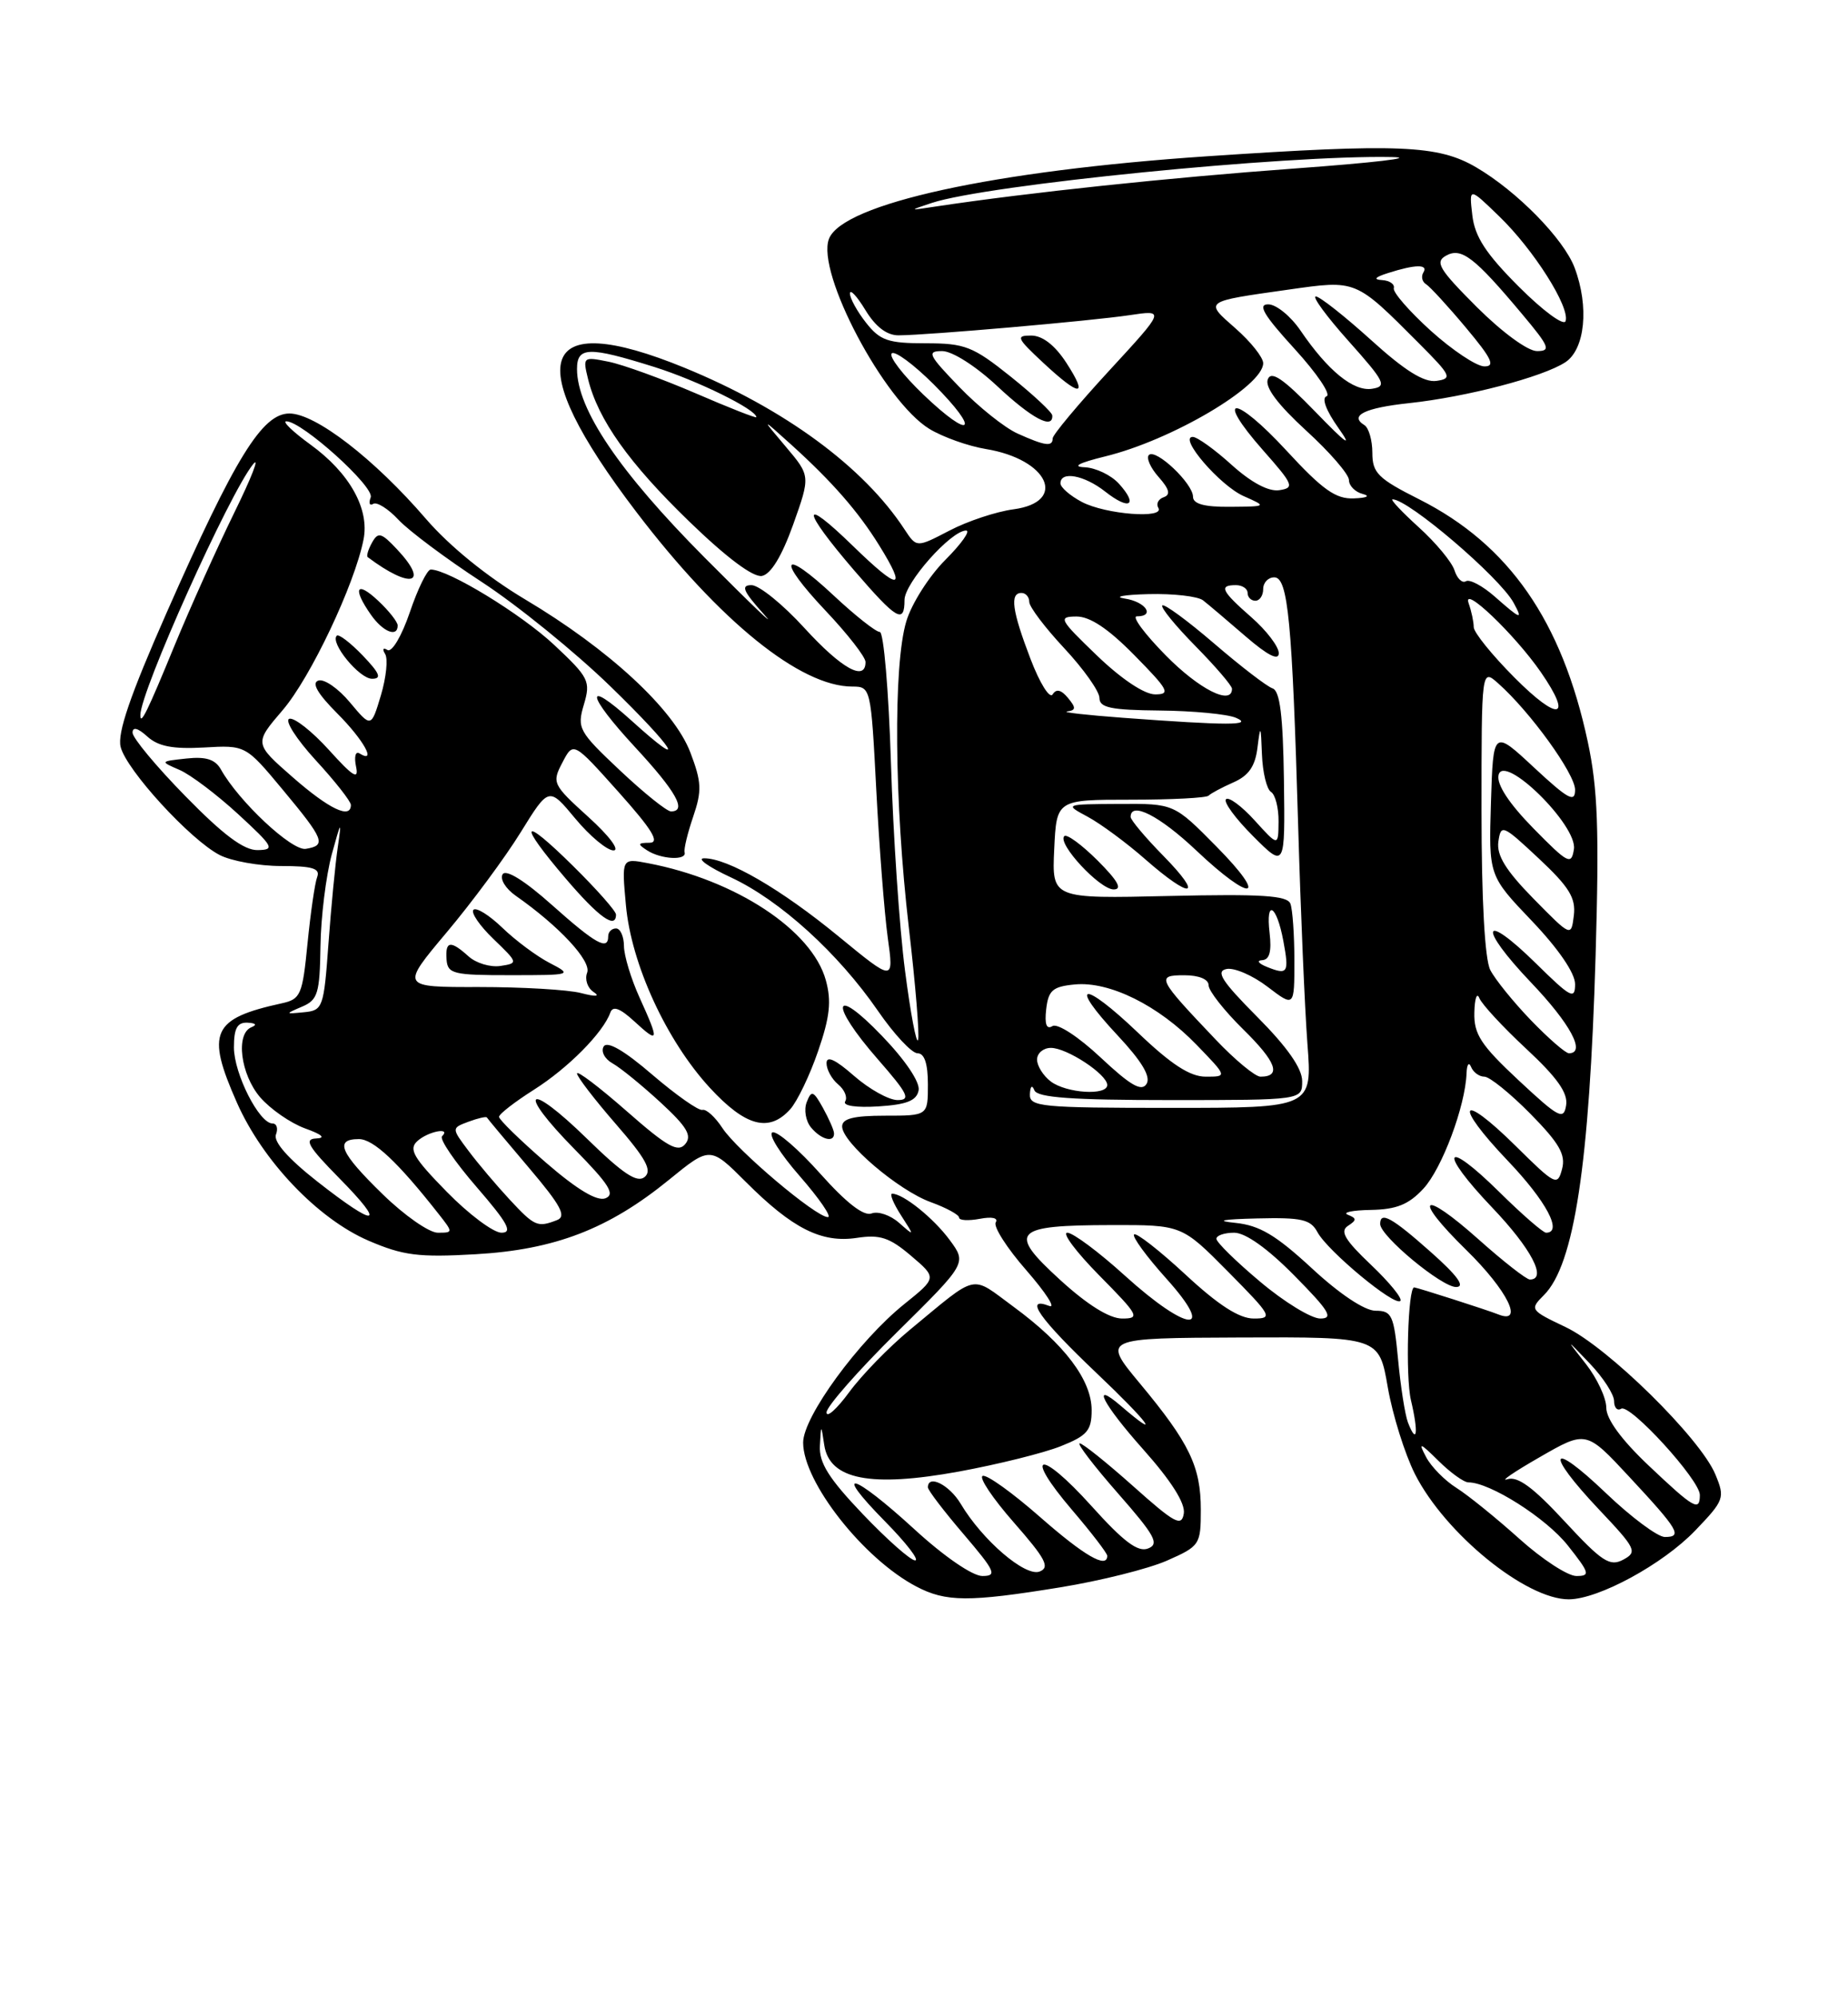 <?xml version="1.0" encoding="UTF-8" standalone="no"?>
<!DOCTYPE svg PUBLIC "-//W3C//DTD SVG 1.1//EN" "http://www.w3.org/Graphics/SVG/1.1/DTD/svg11.dtd" >
<svg xmlns="http://www.w3.org/2000/svg" xmlns:xlink="http://www.w3.org/1999/xlink" version="1.1" viewBox="0 0 237 256">
 <g >
 <path fill="currentColor"
d=" M 135.93 203.46 C 141.12 202.62 147.31 201.07 149.68 200.02 C 153.87 198.17 154.00 197.98 154.00 193.51 C 154.00 187.98 152.55 184.96 146.18 177.31 C 141.35 171.50 141.35 171.50 159.11 171.43 C 176.86 171.36 176.86 171.36 177.98 177.82 C 178.60 181.37 180.17 186.37 181.46 188.93 C 185.34 196.58 195.71 205.01 201.20 204.99 C 205.02 204.97 213.26 200.49 217.40 196.18 C 221.14 192.28 221.24 191.99 219.99 188.98 C 218.07 184.35 206.22 172.69 200.81 170.11 C 196.21 167.92 196.16 167.84 198.01 165.99 C 201.89 162.11 203.84 149.30 204.63 122.50 C 205.10 106.34 204.91 101.08 203.63 95.09 C 200.31 79.58 193.52 69.81 182.03 64.01 C 176.72 61.34 176.00 60.62 176.00 58.04 C 176.00 56.43 175.54 54.84 174.98 54.49 C 173.01 53.27 175.01 52.28 180.72 51.67 C 188.08 50.88 197.85 48.33 200.75 46.43 C 203.28 44.77 203.82 39.30 201.94 34.32 C 200.55 30.63 194.57 24.52 189.32 21.45 C 184.44 18.59 179.40 18.38 154.83 20.03 C 127.49 21.87 108.04 26.11 106.31 30.62 C 104.66 34.93 113.40 51.45 119.20 54.98 C 120.92 56.02 124.17 57.18 126.42 57.55 C 134.44 58.86 136.97 64.34 129.98 65.28 C 127.78 65.57 124.07 66.80 121.76 68.01 C 117.55 70.20 117.55 70.20 116.02 67.88 C 110.77 59.85 100.64 52.41 87.82 47.15 C 68.93 39.41 66.70 46.09 81.64 65.66 C 92.32 79.66 102.66 88.00 109.31 88.00 C 111.67 88.00 111.70 88.15 112.38 101.25 C 112.76 108.54 113.42 117.05 113.85 120.17 C 114.64 125.84 114.64 125.84 107.57 120.04 C 100.18 113.97 93.33 109.99 90.29 110.01 C 89.31 110.02 90.86 111.12 93.74 112.46 C 100.03 115.39 107.48 122.15 112.59 129.56 C 114.65 132.55 116.93 135.00 117.67 135.00 C 118.56 135.00 119.00 136.33 119.00 139.00 C 119.00 143.00 119.00 143.00 113.50 143.00 C 109.48 143.00 108.00 143.37 108.00 144.38 C 108.00 146.43 115.22 152.59 119.39 154.09 C 121.37 154.81 123.00 155.70 123.00 156.06 C 123.00 156.43 124.19 156.49 125.65 156.22 C 127.22 155.92 128.05 156.10 127.70 156.68 C 127.37 157.21 129.14 159.98 131.63 162.82 C 134.11 165.67 135.44 167.72 134.58 167.39 C 131.24 166.11 133.30 169.03 140.69 176.05 C 147.31 182.33 149.15 184.83 143.74 180.19 C 139.82 176.82 141.43 179.96 146.62 185.78 C 150.21 189.81 152.03 192.68 151.82 193.99 C 151.54 195.73 150.66 195.25 145.34 190.50 C 141.95 187.48 138.86 185.00 138.47 185.00 C 138.08 185.00 140.28 187.88 143.37 191.40 C 148.12 196.81 148.72 197.90 147.24 198.47 C 145.94 198.99 144.10 197.61 139.97 193.02 C 133.31 185.63 131.14 186.11 137.51 193.56 C 139.98 196.45 142.00 199.08 142.00 199.41 C 142.00 201.12 139.06 199.42 133.36 194.42 C 129.86 191.35 126.57 188.98 126.03 189.17 C 125.50 189.35 127.30 192.04 130.03 195.15 C 134.11 199.80 134.69 200.90 133.32 201.43 C 131.49 202.13 125.99 197.42 123.21 192.75 C 121.75 190.31 119.00 188.93 119.00 190.64 C 119.00 191.00 121.06 193.70 123.58 196.64 C 127.65 201.41 127.91 202.00 125.98 202.00 C 124.72 202.00 121.06 199.49 117.26 196.00 C 109.33 188.74 106.62 188.02 113.50 195.00 C 116.21 197.75 117.95 200.00 117.36 200.00 C 116.78 200.00 113.76 197.33 110.65 194.07 C 106.30 189.51 105.03 187.50 105.15 185.32 C 105.30 182.50 105.30 182.50 105.71 185.23 C 106.39 189.65 111.65 190.68 122.99 188.61 C 128.00 187.69 133.88 186.23 136.05 185.36 C 139.44 184.01 140.00 183.35 140.00 180.74 C 140.00 176.89 136.52 172.29 130.01 167.51 C 124.37 163.37 125.60 163.10 116.67 170.46 C 114.02 172.65 110.53 176.23 108.92 178.42 C 107.32 180.60 106.00 181.78 106.00 181.03 C 106.00 180.29 110.05 175.68 115.00 170.79 C 123.99 161.91 123.99 161.91 121.80 158.94 C 119.72 156.12 115.83 153.00 114.42 153.00 C 114.06 153.00 114.57 154.24 115.54 155.75 C 117.30 158.48 117.30 158.49 115.30 156.73 C 114.19 155.75 112.61 155.21 111.78 155.53 C 110.78 155.92 108.54 154.18 105.21 150.45 C 102.43 147.33 99.67 144.94 99.07 145.14 C 98.47 145.34 100.04 147.87 102.57 150.75 C 105.09 153.64 106.71 156.00 106.17 156.00 C 104.64 156.00 94.54 147.47 92.65 144.59 C 91.72 143.17 90.57 142.12 90.08 142.26 C 89.60 142.39 86.71 140.36 83.66 137.75 C 80.06 134.65 77.88 133.39 77.42 134.13 C 77.04 134.75 77.54 135.73 78.55 136.29 C 79.56 136.85 82.33 139.11 84.70 141.29 C 88.11 144.43 88.78 145.56 87.88 146.64 C 86.95 147.76 85.57 146.99 80.37 142.42 C 76.87 139.35 74.00 137.17 74.00 137.59 C 74.00 138.00 76.24 140.92 78.98 144.07 C 82.86 148.53 83.67 150.03 82.67 150.86 C 81.71 151.66 79.89 150.45 75.27 145.94 C 67.56 138.42 66.14 139.63 73.69 147.30 C 78.12 151.80 78.93 153.09 77.64 153.59 C 76.56 154.00 74.01 152.47 70.01 149.01 C 66.70 146.14 64.00 143.51 64.00 143.15 C 64.00 142.79 66.02 141.23 68.48 139.67 C 72.84 136.91 77.35 132.37 78.27 129.79 C 78.59 128.88 79.50 129.21 81.36 130.92 C 84.52 133.83 84.59 133.52 82.02 127.86 C 80.93 125.46 80.03 122.49 80.02 121.25 C 80.01 120.01 79.55 119.00 79.00 119.00 C 78.45 119.00 78.00 119.45 78.00 120.00 C 78.00 121.89 76.39 120.99 70.77 115.98 C 67.27 112.86 64.88 111.38 64.46 112.06 C 64.09 112.67 64.84 113.90 66.14 114.81 C 71.72 118.71 75.87 123.18 75.30 124.67 C 74.97 125.51 75.34 126.62 76.10 127.13 C 77.01 127.73 76.44 127.78 74.50 127.28 C 72.85 126.85 66.97 126.51 61.44 126.51 C 51.38 126.53 51.38 126.53 57.28 119.51 C 60.52 115.66 64.80 109.88 66.78 106.67 C 70.39 100.84 70.39 100.84 73.78 104.92 C 75.64 107.16 77.85 109.00 78.68 109.00 C 79.53 109.00 78.12 107.12 75.45 104.71 C 70.87 100.56 70.76 100.33 72.13 97.73 C 73.53 95.04 73.53 95.04 79.33 101.52 C 83.63 106.33 84.66 108.00 83.31 108.02 C 81.78 108.03 81.73 108.18 83.00 109.00 C 84.78 110.15 88.09 110.32 87.80 109.25 C 87.68 108.84 88.18 106.78 88.90 104.67 C 90.03 101.36 89.98 100.23 88.53 96.43 C 86.43 90.93 78.11 83.23 67.35 76.83 C 62.47 73.92 57.66 70.02 54.63 66.51 C 48.01 58.82 40.46 53.00 37.12 53.00 C 33.63 53.00 30.17 58.60 21.36 78.55 C 16.70 89.11 15.03 93.97 15.47 95.73 C 16.21 98.70 24.40 107.64 28.17 109.59 C 29.67 110.36 33.22 111.00 36.06 111.00 C 40.06 111.00 41.09 111.31 40.68 112.40 C 40.38 113.17 39.83 117.00 39.44 120.91 C 38.79 127.54 38.56 128.07 36.12 128.60 C 27.18 130.56 26.39 132.31 30.38 141.32 C 33.69 148.81 40.76 156.22 47.26 159.02 C 51.70 160.93 53.69 161.18 60.98 160.76 C 71.15 160.18 78.04 157.53 85.78 151.23 C 91.07 146.92 91.07 146.92 95.65 151.49 C 101.64 157.48 105.36 159.35 109.90 158.66 C 112.86 158.21 114.09 158.62 116.83 160.95 C 120.16 163.78 120.16 163.78 115.98 167.14 C 110.12 171.85 103.00 181.59 103.00 184.90 C 103.00 189.95 110.72 199.78 117.50 203.34 C 121.30 205.34 124.24 205.36 135.93 203.46 Z  M 106.96 145.25 C 106.95 144.84 106.30 143.38 105.54 142.00 C 104.31 139.79 104.06 139.71 103.46 141.26 C 103.08 142.23 103.33 143.69 104.01 144.51 C 105.32 146.09 107.02 146.51 106.96 145.25 Z  M 101.34 142.18 C 102.24 141.18 103.86 137.82 104.92 134.72 C 106.43 130.35 106.65 128.31 105.91 125.64 C 104.14 119.22 94.35 112.78 83.11 110.64 C 79.72 109.99 79.72 109.99 80.27 116.00 C 80.95 123.57 85.46 133.37 91.04 139.43 C 95.61 144.38 98.62 145.19 101.34 142.18 Z  M 117.81 139.75 C 118.01 138.71 116.10 135.87 113.09 132.75 C 106.74 126.14 106.32 128.61 112.58 135.77 C 116.46 140.21 116.85 141.00 115.11 141.00 C 113.99 141.00 111.48 139.60 109.53 137.90 C 107.14 135.80 106.00 135.27 106.00 136.27 C 106.00 137.09 106.67 138.31 107.49 138.99 C 108.31 139.67 108.72 140.65 108.39 141.17 C 108.05 141.73 109.79 141.99 112.65 141.81 C 116.30 141.58 117.56 141.07 117.81 139.75 Z  M 70.50 123.43 C 68.85 122.58 66.12 120.55 64.43 118.92 C 62.75 117.30 61.08 116.26 60.72 116.61 C 60.36 116.97 61.52 118.66 63.29 120.36 C 66.46 123.41 66.47 123.46 64.17 123.81 C 62.88 124.00 61.05 123.45 60.09 122.58 C 57.77 120.49 57.09 120.59 57.27 123.00 C 57.41 124.82 58.14 125.00 65.46 124.99 C 73.35 124.99 73.45 124.96 70.50 123.43 Z  M 79.00 117.22 C 79.00 116.78 76.53 113.99 73.50 111.00 C 66.82 104.40 66.31 105.31 72.58 112.64 C 76.81 117.59 79.00 119.15 79.00 117.22 Z  M 194.83 197.21 C 191.90 194.58 188.28 191.65 186.79 190.71 C 185.29 189.77 183.54 187.99 182.89 186.75 C 181.86 184.80 182.07 184.86 184.49 187.25 C 186.02 188.76 187.74 190.00 188.32 190.00 C 191.08 190.00 198.28 194.57 201.06 198.08 C 203.88 201.64 203.98 202.00 202.16 202.00 C 201.06 202.00 197.76 199.85 194.83 197.21 Z  M 200.65 194.99 C 196.62 190.63 194.63 189.17 193.31 189.60 C 192.31 189.93 194.18 188.65 197.46 186.77 C 203.42 183.34 203.42 183.34 208.96 189.30 C 215.28 196.09 215.82 197.00 213.51 197.00 C 212.60 197.00 209.18 194.46 205.93 191.35 C 198.69 184.44 198.05 186.05 205.07 193.48 C 209.83 198.51 210.02 198.92 208.17 199.91 C 206.45 200.83 205.44 200.16 200.65 194.99 Z  M 211.44 187.85 C 207.95 184.55 206.00 181.89 206.00 180.43 C 206.00 179.18 204.82 176.66 203.39 174.83 C 200.77 171.50 200.77 171.50 203.89 174.77 C 205.60 176.56 207.00 178.73 207.00 179.57 C 207.00 180.42 207.41 180.87 207.91 180.56 C 209.03 179.87 218.00 189.69 218.00 191.61 C 218.00 193.78 217.26 193.36 211.44 187.85 Z  M 180.56 182.31 C 180.19 181.33 179.62 177.71 179.30 174.26 C 178.76 168.57 178.50 168.00 176.41 168.00 C 175.02 168.00 171.81 165.87 168.25 162.57 C 163.64 158.31 161.54 157.06 158.44 156.74 C 155.79 156.47 156.70 156.28 161.21 156.17 C 166.93 156.03 168.08 156.29 168.96 157.93 C 170.26 160.35 178.86 167.48 179.59 166.74 C 179.89 166.44 178.19 164.36 175.82 162.11 C 172.49 158.95 171.81 157.82 172.86 157.13 C 174.01 156.38 174.01 156.16 172.86 155.70 C 172.11 155.40 173.43 155.12 175.80 155.08 C 179.10 155.02 180.66 154.39 182.55 152.35 C 184.93 149.78 187.92 141.80 188.08 137.57 C 188.12 136.43 188.38 136.06 188.66 136.75 C 188.94 137.44 189.71 138.00 190.37 138.00 C 191.03 138.00 193.68 140.14 196.26 142.75 C 199.98 146.53 200.82 147.99 200.33 149.83 C 199.75 152.05 199.48 151.92 194.39 146.89 C 187.18 139.77 186.32 141.39 193.38 148.79 C 198.32 153.97 200.46 158.00 198.28 158.00 C 197.89 158.00 195.20 155.66 192.31 152.81 C 185.16 145.75 184.37 147.44 191.38 154.79 C 196.39 160.04 198.46 164.00 196.20 164.00 C 195.76 164.00 192.81 161.70 189.65 158.88 C 182.26 152.29 181.02 153.34 188.07 160.24 C 193.34 165.40 195.52 169.83 192.12 168.46 C 190.78 167.92 181.82 165.05 181.37 165.01 C 180.56 164.95 180.23 176.45 180.95 179.47 C 181.94 183.66 181.72 185.31 180.56 182.31 Z  M 183.50 160.48 C 178.51 156.05 177.00 155.21 177.00 156.88 C 177.00 158.43 184.93 165.00 186.75 164.96 C 187.95 164.94 186.93 163.52 183.50 160.48 Z  M 135.94 164.03 C 129.17 157.85 129.93 157.04 142.53 157.02 C 151.56 157.00 151.56 157.00 157.50 163.00 C 163.12 168.68 163.29 169.00 160.78 169.00 C 158.93 169.00 156.25 167.28 152.03 163.36 C 148.68 160.26 145.72 157.95 145.44 158.22 C 145.17 158.50 147.02 161.03 149.56 163.86 C 156.07 171.09 152.37 170.84 144.26 163.50 C 140.92 160.47 137.60 158.00 136.88 158.00 C 136.16 158.00 138.01 160.47 141.00 163.50 C 146.05 168.61 146.25 169.00 143.91 169.00 C 142.28 169.00 139.45 167.24 135.94 164.03 Z  M 161.61 164.28 C 158.52 161.69 156.00 159.22 156.00 158.78 C 156.00 158.35 157.03 158.00 158.28 158.00 C 159.73 158.00 162.57 160.02 166.00 163.50 C 170.49 168.04 171.06 169.00 169.32 169.00 C 168.17 169.00 164.69 166.88 161.61 164.28 Z  M 49.07 153.06 C 43.60 147.74 42.85 146.00 46.03 146.00 C 47.88 146.00 51.01 148.93 56.20 155.53 C 58.13 157.98 58.13 158.00 56.14 158.00 C 55.04 158.00 51.85 155.78 49.07 153.06 Z  M 57.29 152.75 C 53.00 148.37 52.38 147.29 53.53 146.25 C 54.91 145.00 57.91 144.43 56.69 145.64 C 56.34 146.00 58.33 148.92 61.12 152.14 C 65.11 156.75 65.80 158.00 64.31 158.00 C 63.28 158.00 60.12 155.64 57.29 152.75 Z  M 65.36 153.75 C 63.70 151.96 61.33 149.17 60.11 147.54 C 57.89 144.59 57.89 144.59 60.09 143.77 C 61.30 143.32 62.36 143.08 62.44 143.23 C 62.52 143.38 64.93 146.26 67.80 149.64 C 71.96 154.54 72.69 155.91 71.42 156.39 C 68.93 157.35 68.57 157.20 65.36 153.75 Z  M 40.67 151.42 C 36.96 148.51 35.04 146.33 35.39 145.42 C 35.69 144.64 35.49 144.00 34.95 144.00 C 33.24 144.00 30.01 137.63 30.00 134.25 C 30.00 131.79 30.43 131.02 31.75 131.08 C 32.80 131.13 33.00 131.36 32.25 131.66 C 30.19 132.49 30.84 137.70 33.37 140.65 C 34.68 142.16 37.26 143.95 39.12 144.63 C 41.32 145.42 41.82 145.87 40.54 145.92 C 38.95 145.99 39.52 146.96 43.50 151.00 C 49.65 157.24 48.34 157.44 40.67 151.42 Z  M 194.75 138.46 C 189.92 133.95 189.01 132.56 189.08 129.79 C 189.12 127.98 189.41 127.14 189.72 127.93 C 190.03 128.71 192.74 131.64 195.74 134.43 C 199.71 138.12 201.11 140.10 200.85 141.67 C 200.54 143.61 199.92 143.28 194.75 138.46 Z  M 132.08 140.25 C 132.13 139.20 132.36 139.00 132.66 139.75 C 133.04 140.68 137.49 141.00 150.08 141.00 C 167.00 141.00 167.00 141.00 167.00 138.57 C 167.00 136.94 165.09 134.21 161.25 130.35 C 156.68 125.75 155.87 124.49 157.30 124.20 C 158.29 124.00 160.65 125.02 162.55 126.47 C 166.00 129.10 166.00 129.10 166.00 123.13 C 166.00 119.85 165.77 116.56 165.49 115.83 C 165.09 114.78 161.79 114.57 149.94 114.84 C 134.90 115.19 134.90 115.19 135.20 108.84 C 135.50 102.50 135.50 102.50 145.00 102.50 C 150.22 102.50 154.72 102.27 155.00 101.98 C 155.28 101.69 156.71 100.93 158.18 100.28 C 160.14 99.42 160.98 98.22 161.27 95.80 C 161.64 92.83 161.70 92.92 161.84 96.69 C 161.93 99.00 162.45 101.16 163.00 101.50 C 163.55 101.84 163.99 103.55 163.97 105.31 C 163.94 108.50 163.94 108.50 160.90 105.15 C 159.23 103.31 157.57 102.09 157.23 102.44 C 156.88 102.79 158.45 104.92 160.71 107.18 C 164.81 111.28 164.81 111.28 164.66 99.97 C 164.54 91.71 164.15 88.55 163.20 88.23 C 162.49 88.00 159.12 85.41 155.71 82.48 C 152.30 79.55 149.31 77.36 149.06 77.60 C 148.82 77.85 150.73 80.19 153.31 82.81 C 155.89 85.43 158.00 87.89 158.00 88.28 C 158.00 90.48 153.79 88.36 149.50 84.00 C 146.79 81.25 145.12 79.00 145.79 79.00 C 148.20 79.00 146.93 77.12 144.25 76.72 C 142.74 76.49 144.11 76.23 147.29 76.15 C 150.48 76.07 153.63 76.43 154.29 76.95 C 154.96 77.47 157.41 79.55 159.75 81.57 C 162.59 84.02 164.00 84.73 164.00 83.72 C 164.00 82.89 162.43 80.82 160.50 79.13 C 156.63 75.74 156.27 75.00 158.50 75.00 C 159.32 75.00 160.00 75.45 160.00 76.00 C 160.00 76.55 160.45 77.00 161.00 77.00 C 161.55 77.00 162.00 76.33 162.00 75.50 C 162.00 74.67 162.64 74.00 163.42 74.00 C 165.19 74.00 165.72 79.59 166.49 106.00 C 166.80 116.72 167.33 129.21 167.67 133.75 C 168.30 142.00 168.30 142.00 150.15 142.00 C 133.50 142.00 132.01 141.86 132.08 140.25 Z  M 140.77 110.30 C 138.73 108.27 136.81 106.86 136.49 107.17 C 135.56 108.11 141.03 114.00 142.82 114.00 C 143.98 114.00 143.37 112.90 140.77 110.30 Z  M 149.21 109.71 C 146.89 107.35 145.00 105.10 145.00 104.71 C 145.00 102.67 148.71 104.56 153.41 109.00 C 160.59 115.79 162.79 115.37 156.00 108.50 C 150.57 103.00 150.57 103.00 143.53 103.04 C 136.50 103.08 136.50 103.08 139.50 104.69 C 141.15 105.58 144.48 108.03 146.89 110.15 C 152.82 115.35 154.44 115.04 149.21 109.71 Z  M 134.75 138.61 C 133.79 137.88 133.00 136.62 133.00 135.81 C 133.00 135.00 133.79 134.32 134.75 134.31 C 136.79 134.28 142.00 137.70 142.00 139.07 C 142.00 140.46 136.76 140.13 134.75 138.61 Z  M 141.16 135.55 C 138.31 132.88 135.61 131.12 134.97 131.52 C 134.21 131.99 133.95 131.28 134.17 129.36 C 134.45 126.93 135.00 126.45 137.84 126.18 C 142.28 125.75 148.58 128.87 153.45 133.91 C 157.41 138.00 157.41 138.00 154.63 138.00 C 152.62 138.00 150.21 136.44 145.92 132.34 C 138.81 125.56 136.91 125.85 143.34 132.72 C 146.44 136.04 147.62 138.00 147.04 138.93 C 146.41 139.95 144.99 139.14 141.16 135.55 Z  M 155.91 133.25 C 148.42 125.38 148.23 125.00 151.88 125.00 C 153.76 125.00 155.00 125.51 155.00 126.29 C 155.00 127.00 157.01 129.55 159.46 131.96 C 163.69 136.11 164.38 138.00 161.65 138.00 C 160.98 138.00 158.39 135.86 155.91 133.25 Z  M 196.32 130.75 C 194.07 128.41 191.73 125.52 191.12 124.32 C 190.42 122.94 190.00 115.36 190.00 103.91 C 190.00 85.69 190.00 85.69 192.15 87.60 C 196.25 91.24 202.00 99.19 202.00 101.23 C 202.00 102.93 201.12 102.45 196.75 98.39 C 191.50 93.50 191.50 93.50 191.21 102.87 C 190.92 112.24 190.92 112.24 196.46 118.04 C 199.87 121.62 202.00 124.73 202.00 126.14 C 202.00 128.17 201.45 127.88 197.02 123.52 C 190.04 116.65 189.46 118.70 196.34 125.92 C 201.40 131.22 203.43 135.00 201.21 135.00 C 200.77 135.00 198.58 133.09 196.32 130.75 Z  M 116.07 124.45 C 115.35 118.98 114.54 106.96 114.26 97.75 C 113.97 88.54 113.33 81.00 112.83 81.00 C 112.33 81.00 109.68 78.91 106.94 76.35 C 100.26 70.10 99.49 71.52 105.89 78.29 C 108.70 81.26 111.00 84.21 111.00 84.85 C 111.00 87.41 107.93 85.71 103.17 80.50 C 100.41 77.47 97.35 75.00 96.38 75.00 C 94.97 75.00 95.29 75.76 97.98 78.75 C 99.83 80.81 96.40 77.53 90.37 71.47 C 79.44 60.48 74.00 52.45 74.00 47.30 C 74.00 44.43 75.48 44.39 83.93 47.04 C 89.43 48.77 97.00 52.49 97.00 53.47 C 97.00 53.64 93.49 52.26 89.19 50.40 C 84.89 48.55 79.88 46.73 78.04 46.36 C 74.77 45.70 74.72 45.74 75.42 48.60 C 76.70 53.78 80.66 59.36 88.38 66.83 C 93.18 71.48 96.60 74.03 97.72 73.82 C 98.87 73.59 100.27 71.28 101.72 67.24 C 103.94 61.00 103.94 61.00 100.77 57.25 C 97.60 53.50 97.60 53.50 101.48 57.00 C 106.71 61.73 110.06 65.56 112.74 69.88 C 116.39 75.76 115.36 75.78 109.38 69.97 C 102.62 63.39 102.73 65.19 109.57 73.14 C 115.00 79.44 116.00 80.03 116.00 76.90 C 116.00 74.72 121.97 68.00 123.90 68.00 C 124.50 68.00 123.30 69.70 121.23 71.77 C 119.15 73.85 116.90 77.39 116.23 79.64 C 114.54 85.26 114.69 102.82 116.55 118.84 C 117.41 126.18 117.94 132.68 117.74 133.29 C 117.53 133.90 116.78 129.92 116.07 124.45 Z  M 38.75 129.02 C 40.75 128.17 41.01 127.32 41.10 121.28 C 41.15 117.55 41.81 112.25 42.55 109.50 C 43.73 105.19 43.84 105.05 43.33 108.50 C 43.00 110.70 42.46 116.33 42.12 121.00 C 41.53 129.15 41.40 129.51 39.00 129.74 C 36.54 129.98 36.53 129.97 38.75 129.02 Z  M 162.50 123.94 C 161.40 123.50 161.11 123.11 161.86 123.07 C 162.81 123.02 163.10 121.97 162.82 119.57 C 162.30 115.16 163.72 115.97 164.58 120.58 C 165.35 124.70 165.16 125.01 162.50 123.94 Z  M 196.66 115.18 C 193.11 111.56 191.92 109.63 192.16 107.88 C 192.49 105.60 192.70 105.69 197.34 110.03 C 201.24 113.68 202.11 115.09 201.84 117.33 C 201.50 120.10 201.50 120.10 196.66 115.18 Z  M 196.65 106.17 C 193.54 103.00 191.94 100.57 192.18 99.37 C 192.76 96.41 202.32 105.77 201.85 108.84 C 201.53 110.92 201.11 110.71 196.65 106.17 Z  M 23.79 102.06 C 20.05 98.25 17.00 94.58 17.00 93.91 C 17.00 93.13 17.68 93.30 18.89 94.40 C 20.29 95.67 22.17 96.03 26.14 95.81 C 31.50 95.50 31.50 95.50 36.27 101.23 C 41.60 107.63 41.89 108.37 39.21 108.80 C 37.42 109.08 30.63 102.73 28.33 98.62 C 27.60 97.33 26.41 96.95 23.92 97.22 C 20.50 97.59 20.50 97.59 23.04 98.69 C 24.43 99.29 27.81 101.84 30.54 104.35 C 35.10 108.55 35.30 108.92 33.04 108.96 C 31.28 108.99 28.63 107.01 23.79 102.06 Z  M 37.55 99.63 C 32.59 95.29 32.59 95.29 36.26 91.01 C 39.83 86.84 45.46 74.97 46.62 69.16 C 47.41 65.22 44.83 60.62 39.81 56.98 C 37.55 55.34 36.16 54.00 36.72 54.00 C 38.73 54.00 48.06 62.41 47.54 63.75 C 47.26 64.50 47.40 64.87 47.87 64.58 C 48.33 64.30 49.79 65.21 51.10 66.62 C 52.42 68.03 57.22 71.62 61.78 74.59 C 66.33 77.56 73.76 83.58 78.28 87.97 C 86.55 95.99 88.49 99.15 80.98 92.36 C 74.87 86.85 75.17 88.99 81.45 95.77 C 86.74 101.48 88.14 104.00 86.05 104.00 C 85.52 104.00 82.58 101.64 79.51 98.75 C 74.21 93.76 73.98 93.34 74.88 90.31 C 75.77 87.30 75.54 86.85 71.05 82.64 C 66.81 78.68 57.50 73.00 55.24 73.00 C 54.79 73.00 53.58 75.46 52.56 78.47 C 51.52 81.52 50.26 83.66 49.69 83.31 C 49.13 82.96 49.00 83.19 49.39 83.82 C 49.78 84.45 49.53 86.83 48.85 89.12 C 47.60 93.28 47.60 93.28 44.88 90.03 C 43.39 88.24 41.57 86.98 40.83 87.23 C 39.93 87.53 40.72 88.90 43.25 91.44 C 46.64 94.83 48.38 97.97 46.09 96.56 C 45.59 96.25 45.40 97.01 45.66 98.25 C 46.04 100.02 45.29 99.56 42.19 96.13 C 40.01 93.72 37.72 91.93 37.10 92.13 C 36.48 92.34 38.00 94.72 40.48 97.43 C 42.97 100.13 45.00 102.72 45.00 103.17 C 45.00 105.04 42.22 103.71 37.55 99.63 Z  M 46.51 84.01 C 44.93 82.37 43.44 81.23 43.19 81.48 C 42.29 82.38 46.08 87.00 47.71 87.00 C 48.99 87.00 48.72 86.32 46.51 84.01 Z  M 51.00 80.17 C 51.00 79.72 49.88 78.29 48.50 77.00 C 45.70 74.37 45.17 75.37 47.56 78.78 C 49.10 80.99 51.00 81.75 51.00 80.17 Z  M 50.91 70.40 C 48.90 68.26 48.49 68.15 47.71 69.55 C 47.22 70.43 46.97 71.27 47.16 71.41 C 52.70 75.57 55.15 74.91 50.91 70.40 Z  M 144.00 92.00 C 139.32 91.65 136.12 91.29 136.87 91.19 C 138.00 91.03 138.01 90.72 136.96 89.45 C 136.09 88.40 135.46 88.26 135.00 89.00 C 134.62 89.61 133.35 87.57 132.16 84.46 C 129.79 78.27 129.48 76.00 131.00 76.00 C 131.55 76.00 132.00 76.52 132.00 77.15 C 132.00 77.78 134.03 80.46 136.50 83.10 C 138.97 85.75 141.00 88.61 141.00 89.46 C 141.00 90.71 142.46 91.01 148.75 91.07 C 153.01 91.11 157.40 91.53 158.50 92.00 C 160.82 93.00 157.53 93.00 144.00 92.00 Z  M 18.00 91.66 C 18.00 88.63 29.39 63.29 32.46 59.50 C 33.35 58.40 32.27 61.18 30.06 65.68 C 27.86 70.18 24.41 77.83 22.41 82.68 C 18.88 91.27 18.00 93.05 18.00 91.66 Z  M 194.23 86.85 C 191.35 83.96 189.00 81.05 189.00 80.38 C 189.00 79.71 188.71 78.34 188.35 77.33 C 187.47 74.84 194.24 81.29 197.60 86.14 C 201.77 92.17 199.91 92.56 194.23 86.85 Z  M 140.68 84.02 C 135.84 79.37 135.67 79.04 138.04 79.02 C 139.78 79.01 142.13 80.57 145.50 84.00 C 149.87 88.44 150.17 89.00 148.14 89.00 C 146.76 89.00 143.81 87.03 140.68 84.02 Z  M 191.68 76.45 C 190.13 75.09 188.47 74.21 188.00 74.50 C 187.53 74.79 186.87 74.16 186.53 73.09 C 186.19 72.03 184.13 69.55 181.95 67.58 C 179.78 65.61 178.26 64.00 178.59 64.00 C 180.63 64.00 192.33 73.99 194.11 77.25 C 195.36 79.53 195.06 79.43 191.68 76.45 Z  M 138.75 64.34 C 137.24 63.54 136.00 62.47 136.00 61.95 C 136.00 60.33 139.06 60.90 141.74 63.01 C 144.85 65.46 146.02 64.79 143.51 62.01 C 142.51 60.90 140.52 59.95 139.10 59.89 C 137.42 59.82 138.36 59.33 141.73 58.50 C 150.27 56.42 162.00 49.50 162.00 46.55 C 162.00 45.81 160.40 43.80 158.45 42.09 C 154.44 38.57 154.31 38.67 165.25 37.12 C 174.01 35.88 173.78 35.79 181.97 44.00 C 186.12 48.16 186.29 48.52 184.22 48.82 C 182.63 49.05 180.15 47.50 175.82 43.57 C 172.43 40.51 169.25 38.00 168.75 38.00 C 168.25 38.00 170.15 40.59 172.98 43.75 C 177.62 48.95 177.91 49.53 175.96 49.83 C 173.58 50.20 170.30 47.53 166.78 42.36 C 165.52 40.52 163.67 39.01 162.65 39.01 C 161.25 39.00 162.06 40.38 166.02 44.71 C 168.89 47.85 170.74 50.59 170.13 50.79 C 169.46 51.01 170.07 52.63 171.63 54.83 C 173.52 57.49 172.71 56.93 168.71 52.80 C 164.55 48.51 163.03 47.48 162.59 48.62 C 162.20 49.63 163.88 51.86 167.50 55.18 C 170.53 57.94 173.00 60.80 173.00 61.53 C 173.00 62.26 173.79 63.06 174.75 63.31 C 175.78 63.58 175.31 63.82 173.62 63.88 C 171.31 63.98 169.62 62.78 164.98 57.75 C 158.33 50.54 155.63 50.51 161.98 57.71 C 165.89 62.13 166.05 62.53 164.06 62.83 C 162.69 63.03 160.48 61.86 157.95 59.58 C 155.78 57.61 153.53 56.00 152.97 56.00 C 151.08 56.00 156.46 62.25 159.50 63.59 C 162.50 64.92 162.50 64.92 157.75 64.96 C 154.45 64.99 153.00 64.59 153.00 63.67 C 153.00 61.97 148.22 57.45 147.34 58.32 C 146.98 58.69 147.54 59.96 148.59 61.14 C 149.97 62.70 150.15 63.41 149.24 63.73 C 148.55 63.97 148.24 64.58 148.55 65.09 C 149.44 66.53 141.80 65.94 138.75 64.34 Z  M 130.50 55.57 C 128.85 54.83 125.49 52.15 123.04 49.61 C 119.05 45.48 118.82 45.00 120.83 45.00 C 122.12 45.00 125.14 46.92 127.90 49.50 C 132.33 53.64 135.07 55.10 134.95 53.25 C 134.93 52.84 132.51 50.59 129.59 48.25 C 124.77 44.40 123.76 44.00 118.71 44.00 C 113.89 44.00 112.87 43.65 111.07 41.37 C 109.93 39.92 109.00 38.23 109.00 37.62 C 109.01 37.00 109.90 37.96 110.99 39.75 C 112.29 41.89 113.74 42.99 115.24 42.98 C 119.04 42.96 139.96 41.13 144.84 40.40 C 149.44 39.71 149.44 39.71 142.22 47.54 C 138.25 51.85 135.00 55.74 135.00 56.19 C 135.00 57.29 134.03 57.16 130.50 55.57 Z  M 136.76 46.51 C 135.30 44.26 133.71 43.02 132.26 43.01 C 130.24 43.00 130.39 43.33 133.76 46.47 C 138.54 50.92 139.62 50.93 136.76 46.51 Z  M 118.42 50.58 C 115.80 48.07 113.97 45.69 114.36 45.30 C 114.75 44.91 117.17 46.70 119.74 49.26 C 125.82 55.35 124.64 56.53 118.42 50.58 Z  M 183.50 42.40 C 180.75 39.91 178.61 37.46 178.75 36.94 C 178.89 36.42 178.21 35.96 177.25 35.90 C 176.08 35.83 176.33 35.53 178.00 35.00 C 181.53 33.87 183.21 33.85 182.54 34.93 C 182.23 35.44 182.38 36.12 182.89 36.43 C 183.40 36.75 185.70 39.25 188.00 42.00 C 191.33 45.97 191.81 46.99 190.34 46.96 C 189.33 46.93 186.25 44.88 183.50 42.40 Z  M 189.40 39.36 C 184.54 34.50 183.99 33.58 185.45 32.77 C 187.41 31.67 189.09 32.96 195.20 40.25 C 198.72 44.44 198.94 45.00 197.11 45.00 C 195.93 45.00 192.63 42.58 189.40 39.36 Z  M 194.81 36.77 C 190.56 32.52 189.14 30.35 188.82 27.59 C 188.40 23.98 188.40 23.98 192.28 27.74 C 196.70 32.01 201.37 39.39 200.78 41.16 C 200.56 41.81 197.88 39.84 194.81 36.77 Z  M 119.50 26.01 C 126.56 23.68 164.93 19.85 178.50 20.13 C 181.80 20.20 176.18 20.86 166.00 21.60 C 149.94 22.77 131.87 24.68 120.00 26.47 C 116.53 27.00 116.52 27.00 119.50 26.01 Z "/>
</g>
</svg>